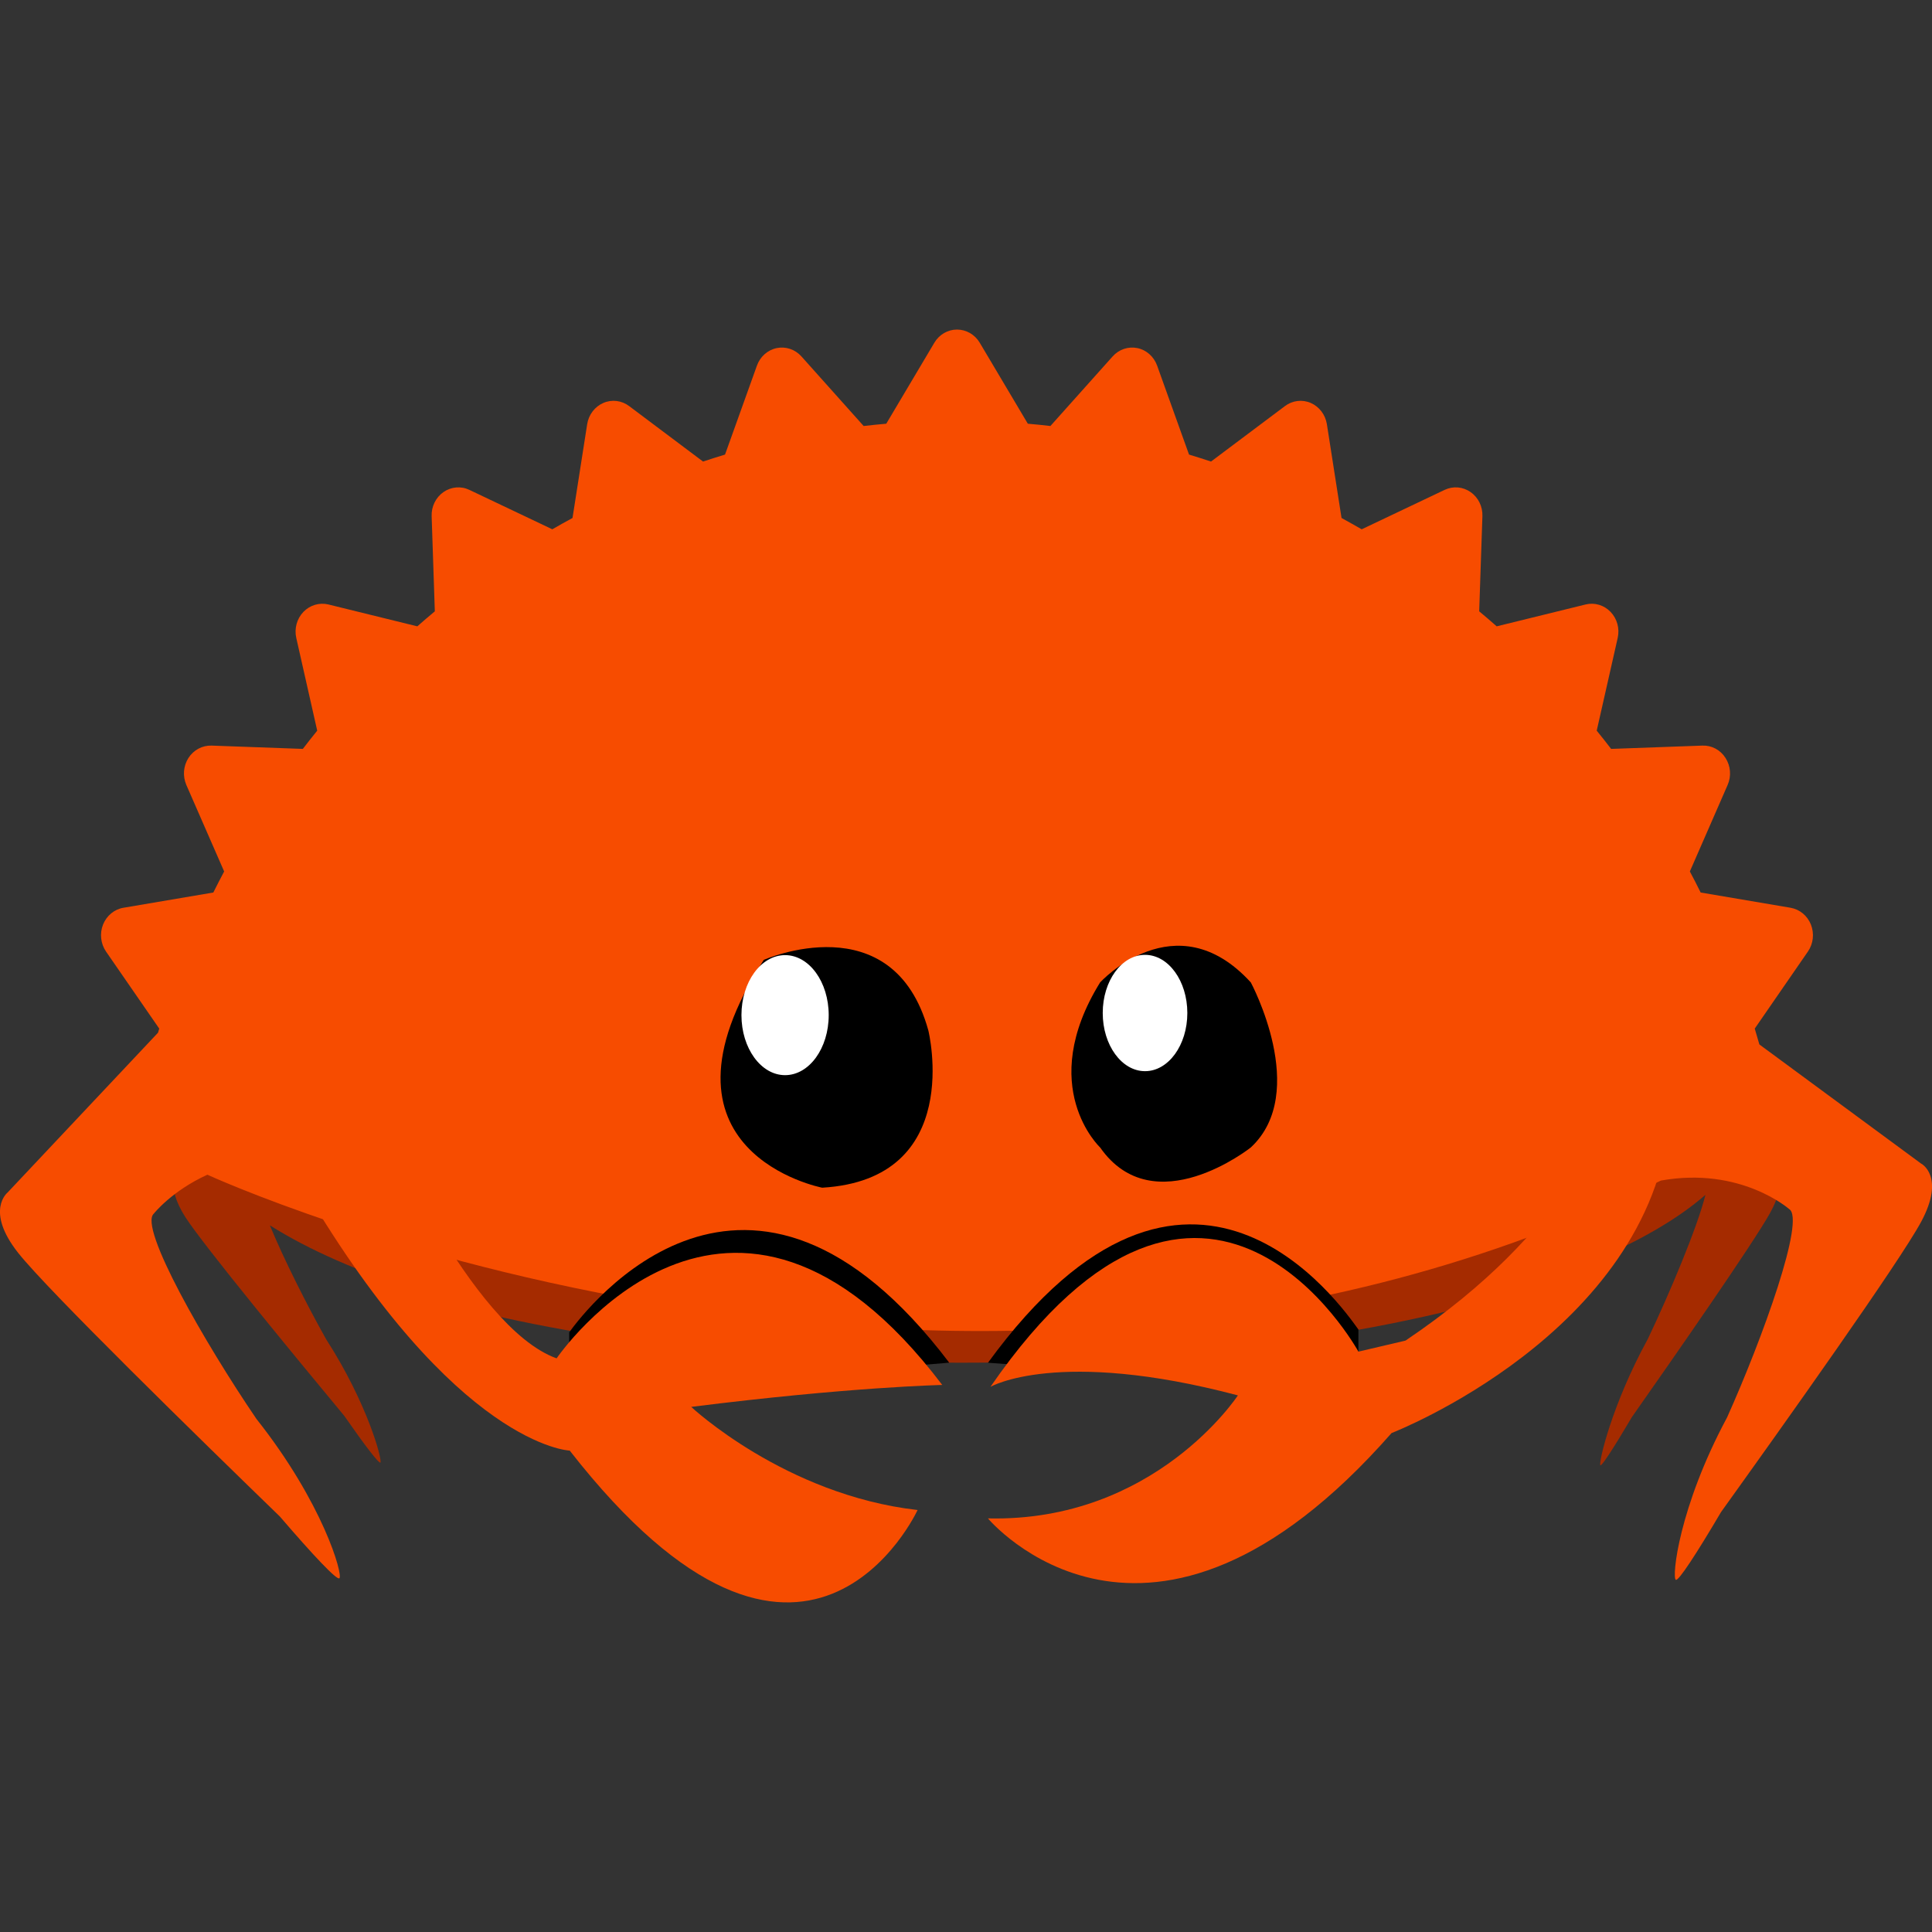 <svg clip-rule="evenodd" stroke-linejoin="round" stroke-miterlimit="1.414" version="1.1" viewBox="0 0 48 48" xmlns="http://www.w3.org/2000/svg"><rect x="0" y="0" width="48" height="48" fill="#333333" stroke="none"/><path d="m23.886 21.821c-5.219 0-9.961.627-13.472 1.65v8.735c3.511 1.023 8.253 1.65 13.472 1.65 5.974 0 11.321-.822 14.914-2.117v-7.8c-3.592-1.296-8.94-2.118-14.914-2.118" fill="#a52b00"/><path d="m44.18 28.918-.612-1.267c.003-.048.006-.096.006-.145 0-1.437-1.494-2.761-4.008-3.821v7.642c1.173-.495 2.124-1.047 2.805-1.641-.2.805-.885 2.435-1.431 3.58-.898 1.639-1.223 3.065-1.181 3.136.027.044.333-.428.784-1.193 1.051-1.497 3.042-4.356 3.44-5.084.451-.825.197-1.207.197-1.207" fill="#a52b00"/><path d="m4.588 27.59c0 .277.056.549.163.817l-.366.652s-.294.381.223 1.184c.456.708 2.74 3.481 3.945 4.933.518.744.869 1.203.899 1.159.048-.07-.322-1.468-1.35-3.063-.48-.856-1.053-1.991-1.397-2.829.96.608 2.216 1.159 3.709 1.633v-8.973c-3.596 1.143-5.826 2.731-5.826 4.487" fill="#a52b00"/><path d="m47.732 28.911-4.021-2.962c-.038-.132-.076-.264-.115-.394l1.321-1.914c.135-.195.162-.448.075-.67-.088-.221-.279-.379-.506-.418l-2.234-.379c-.086-.177-.177-.351-.268-.523l.938-2.148c.097-.219.076-.473-.052-.672-.127-.2-.344-.316-.575-.307l-2.267.082c-.117-.153-.237-.304-.358-.453l.521-2.303c.053-.234-.014-.479-.177-.648-.162-.169-.397-.239-.621-.184l-2.208.543c-.143-.126-.288-.251-.435-.373l.08-2.364c.009-.239-.103-.467-.295-.599-.191-.134-.434-.154-.644-.054l-2.06.979c-.166-.095-.333-.189-.501-.281l-.364-2.33c-.037-.236-.189-.436-.401-.528-.212-.092-.455-.062-.641.078l-1.837 1.378c-.181-.06-.362-.118-.546-.173l-.792-2.209c-.081-.225-.266-.391-.492-.437-.226-.046-.458.032-.614.207l-1.546 1.729c-.187-.022-.374-.041-.561-.057l-1.194-2.011c-.121-.204-.335-.328-.565-.328-.23 0-.444.124-.564.328l-1.194 2.011c-.188.016-.375.036-.562.057l-1.546-1.729c-.157-.175-.389-.253-.614-.207-.226.047-.412.212-.492.437l-.792 2.209c-.183.055-.365.113-.546.173l-1.836-1.378c-.187-.141-.43-.17-.642-.078-.212.092-.364.292-.401.528l-.364 2.33c-.169.091-.335.185-.502.281l-2.06-.979c-.209-.1-.453-.079-.644.054-.191.133-.303.36-.294.599l.079 2.364c-.147.122-.292.247-.435.373l-2.208-.543c-.224-.054-.459.015-.622.184-.163.17-.23.415-.177.648l.52 2.303c-.121.149-.24.3-.357.453l-2.267-.082c-.229-.007-.447.107-.575.307-.128.199-.147.453-.052.672l.939 2.148c-.091.173-.182.346-.269.523l-2.234.379c-.227.038-.418.197-.506.418-.088.222-.059.475.074.67l1.322 1.914c-.01.034-.02.068-.03.102l-3.735 3.968s-.572.449.261 1.503c.735.93 4.508 4.617 6.501 6.549.842.981 1.418 1.588 1.479 1.535.095-.084-.404-1.868-2.062-3.961-1.278-1.878-2.937-4.767-2.547-5.1 0 0 .442-.562 1.33-.966.032.026-.034-.026 0 0 0 0 18.733 8.641 36.11.146 1.985-.356 3.187.707 3.187.707.414.24-.659 3.211-1.541 5.177-1.2 2.233-1.376 3.975-1.274 4.035.064.038.501-.626 1.124-1.684 1.537-2.142 4.442-6.224 4.974-7.216.603-1.124 0-1.44 0-1.44" fill="#f74c00"/><path d="m17.557 34.456c-.072-.061-.109-.097-.109-.097l6.136-.503c-5.005-6.603-9.016-1.343-9.442-.755v1.355z"/><path d="m30.334 34.385c.072-.061.109-.097.109-.097l-5.897-.431c5.008-6.875 8.777-1.414 9.203-.826v1.355z"/><path d="m39.76 27.829s-.671 2.671-4.841 5.478l-1.169.274s-3.783-6.899-9.143.875c0 0 1.67-.973 6.148.212 0 0-2.06 3.153-6.21 3.056 0 0 3.977 4.771 10.028-2.12 0 0 6.397-2.474 6.916-7.775z" fill="#f74c00"/><path d="m27.332 24.408s1.872-2.05 3.744 0c0 0 1.471 2.733 0 4.1 0 0-2.407 1.913-3.744 0 0 0-1.605-1.503 0-4.1"/><path d="m29.499 25.168c0 .798-.471 1.445-1.051 1.445-.58 0-1.051-.647-1.051-1.445s.47-1.445 1.051-1.445c.58 0 1.051.647 1.051 1.445" fill="#fff"/><path d="m18.976 23.848s3.211-1.422 4.088 1.752c0 0 .918 3.699-2.637 3.908 0 0-4.534-.873-1.451-5.66"/><path d="m20.589 25.221c0 .823-.485 1.491-1.084 1.491-.598 0-1.084-.668-1.084-1.491 0-.823.485-1.491 1.084-1.491.599 0 1.084.667 1.084 1.491" fill="#fff"/><path d="m17.172 34.954c3.953-.498 6.238-.545 6.238-.545-5.289-6.978-9.581-.661-9.581-.661-1.075-.385-2.172-1.877-2.991-3.254l-3.282-.972c3.783 6.42 6.599 6.518 6.599 6.518 5.864 7.516 8.642 1.476 8.642 1.476-3.292-.374-5.625-2.563-5.625-2.563" fill="#f74c00"/></svg>

